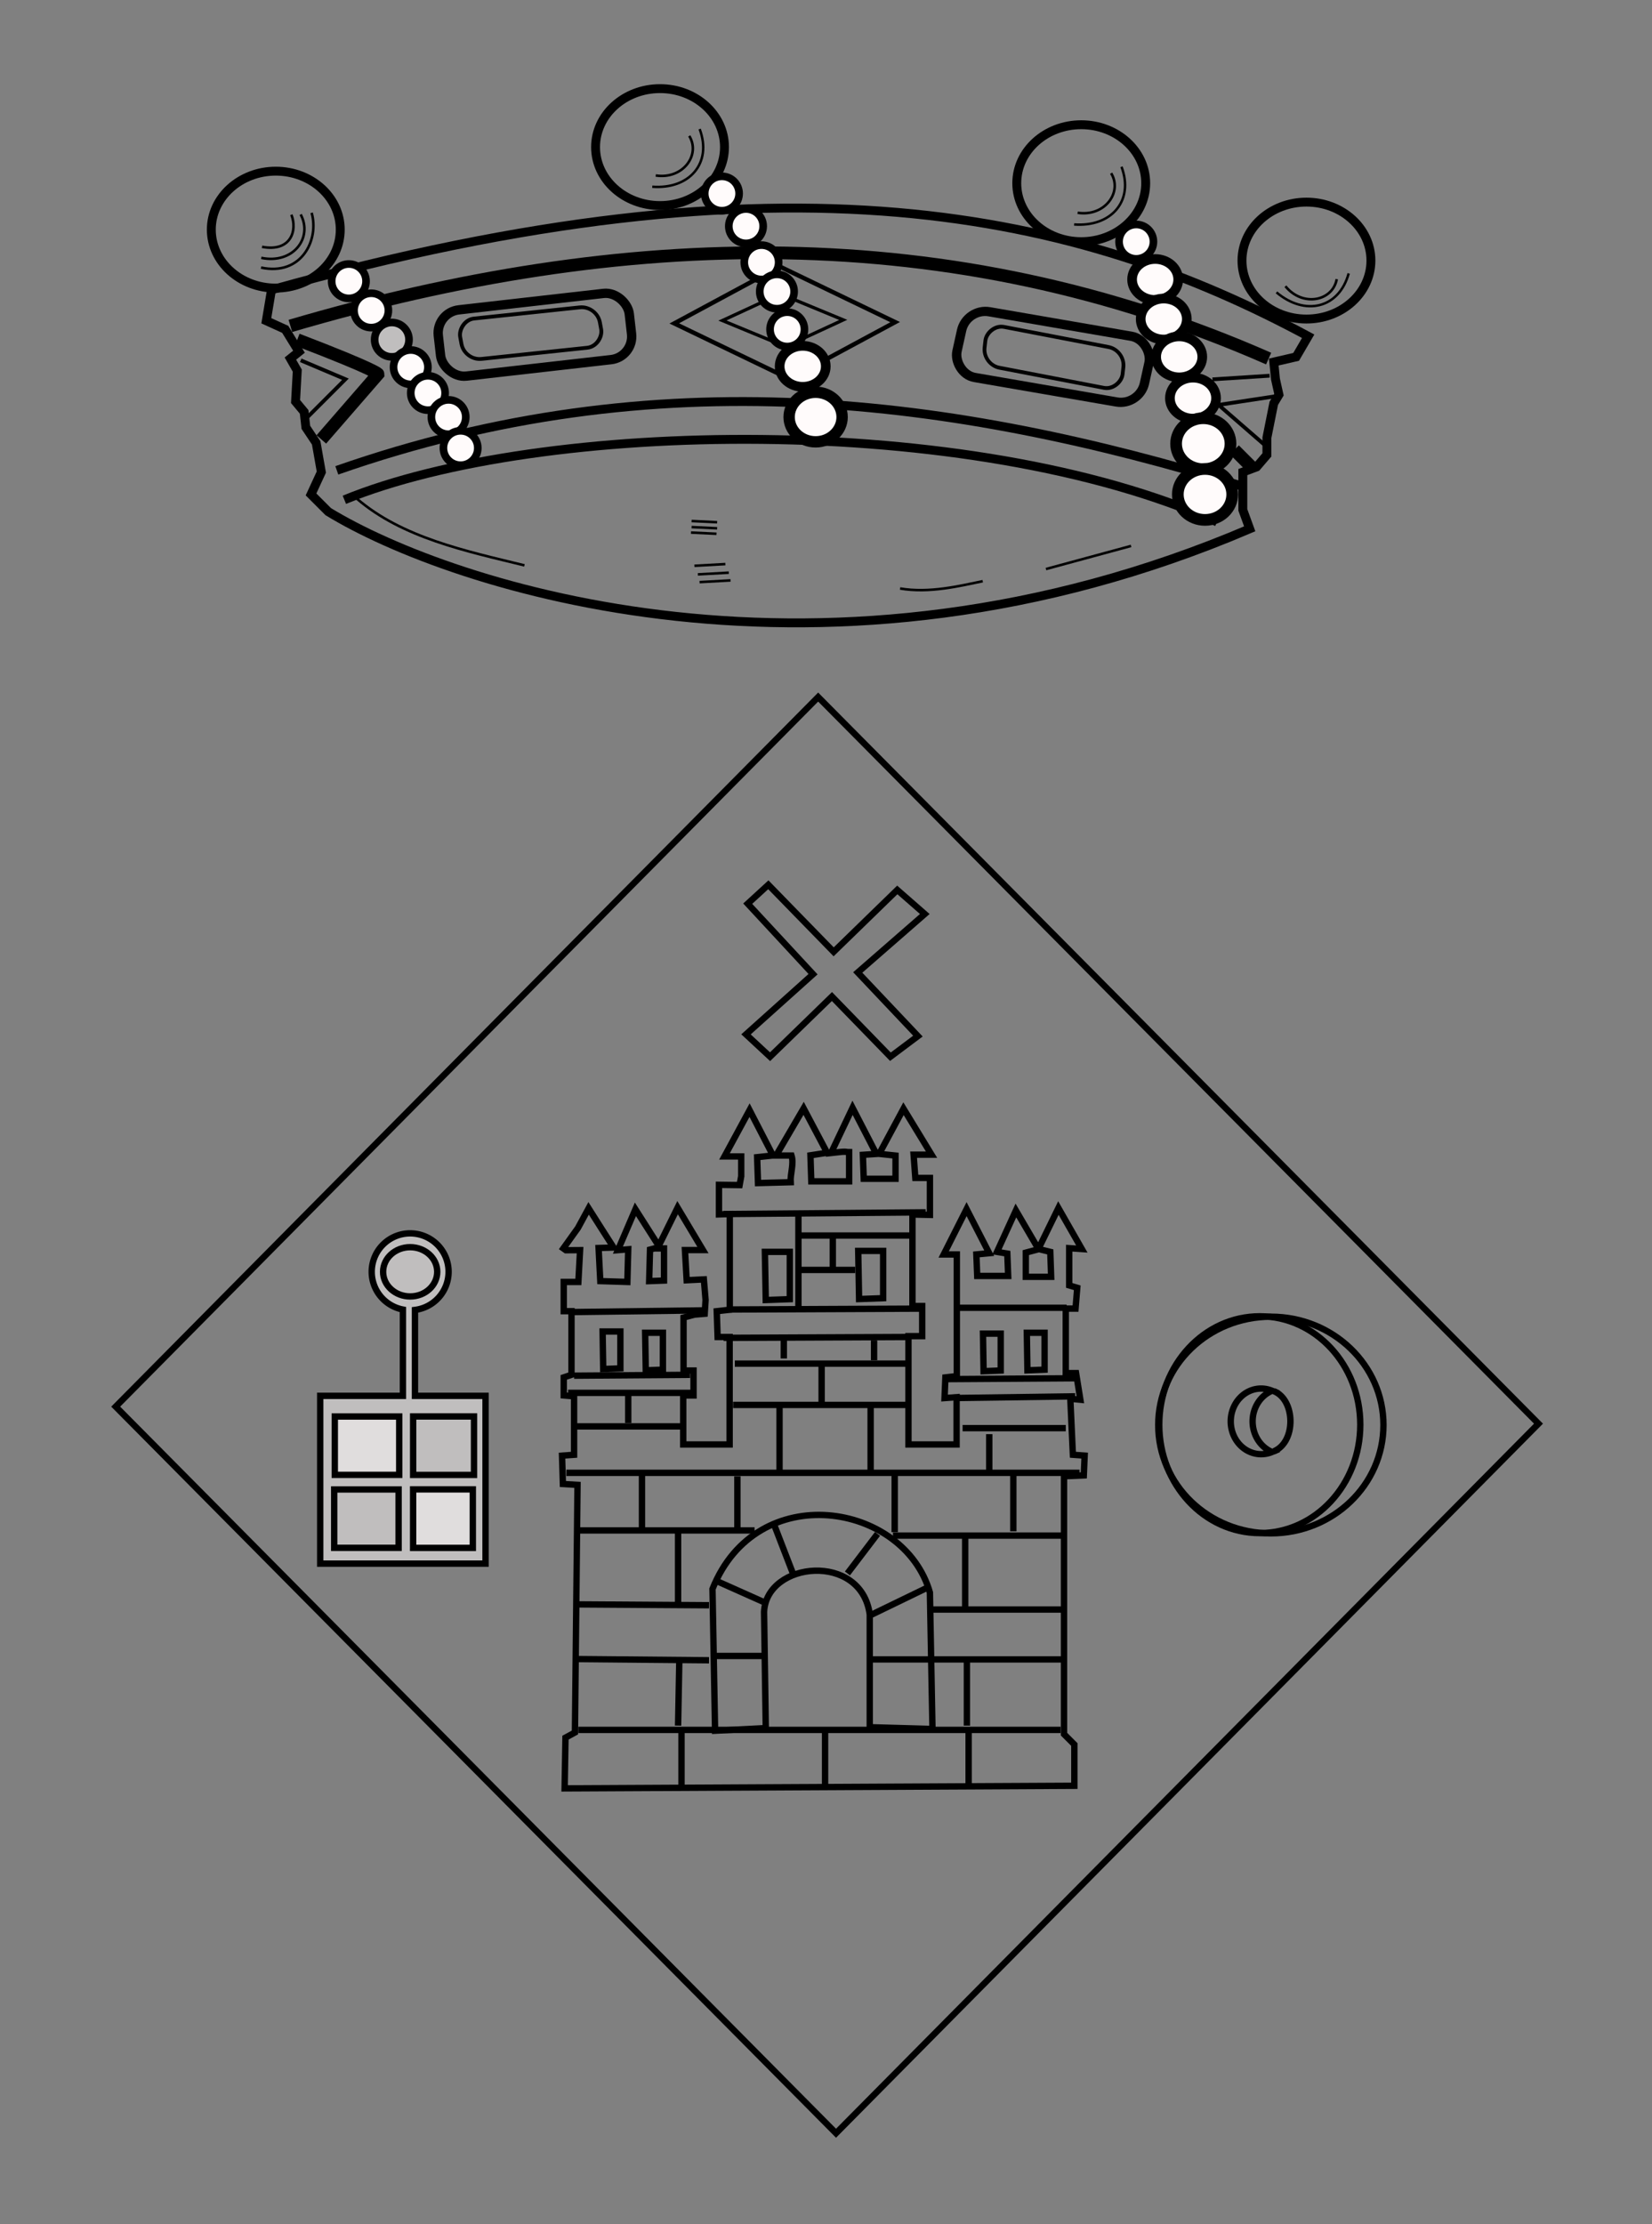 <?xml version="1.0" encoding="UTF-8" standalone="no"?>
<!-- Created with Inkscape (http://www.inkscape.org/) -->

<svg
   xmlns:osb="http://www.openswatchbook.org/uri/2009/osb"
   xmlns:dc="http://purl.org/dc/elements/1.1/"
   xmlns:cc="http://creativecommons.org/ns#"
   xmlns:rdf="http://www.w3.org/1999/02/22-rdf-syntax-ns#"
   xmlns:svg="http://www.w3.org/2000/svg"
   xmlns="http://www.w3.org/2000/svg"
   xmlns:xlink="http://www.w3.org/1999/xlink"
   xmlns:sodipodi="http://sodipodi.sourceforge.net/DTD/sodipodi-0.dtd"
   xmlns:inkscape="http://www.inkscape.org/namespaces/inkscape"
   id="svg4136"
   version="1.1"
   inkscape:version="0.91 r13725"
   width="130"
   height="175"
   viewBox="0 0 130 175"
   sodipodi:docname="login_glpi_vectorial.svg">
  <rect x="0" y="0" width="130" height="175" fill="#808080" stroke="none"/>
  <defs
     id="defs4140">
    <linearGradient
       id="linearGradient5408"
       osb:paint="solid">
      <stop
         style="stop-color:#fffbfb;stop-opacity:1;"
         offset="0"
         id="stop5410" />
    </linearGradient>
    <linearGradient
       id="linearGradient5402"
       osb:paint="solid">
      <stop
         style="stop-color:#fffbfb;stop-opacity:1;"
         offset="0"
         id="stop5404" />
    </linearGradient>
    <linearGradient
       id="linearGradient5396"
       osb:paint="solid">
      <stop
         style="stop-color:#fffbfb;stop-opacity:1;"
         offset="0"
         id="stop5398" />
    </linearGradient>
    <linearGradient
       id="linearGradient5390"
       osb:paint="solid">
      <stop
         style="stop-color:#fffbfb;stop-opacity:1;"
         offset="0"
         id="stop5392" />
    </linearGradient>
    <linearGradient
       id="linearGradient5384"
       osb:paint="solid">
      <stop
         style="stop-color:#fffbfb;stop-opacity:1;"
         offset="0"
         id="stop5386" />
    </linearGradient>
    <linearGradient
       id="linearGradient5378"
       osb:paint="solid">
      <stop
         style="stop-color:#fffbfb;stop-opacity:1;"
         offset="0"
         id="stop5380" />
    </linearGradient>
    <linearGradient
       id="linearGradient5372"
       osb:paint="solid">
      <stop
         style="stop-color:#fffbfb;stop-opacity:1;"
         offset="0"
         id="stop5374" />
    </linearGradient>
    <linearGradient
       id="linearGradient5366"
       osb:paint="solid">
      <stop
         style="stop-color:#fffbfb;stop-opacity:1;"
         offset="0"
         id="stop5368" />
    </linearGradient>
    <linearGradient
       id="linearGradient5360"
       osb:paint="solid">
      <stop
         style="stop-color:#fffbfb;stop-opacity:1;"
         offset="0"
         id="stop5362" />
    </linearGradient>
    <linearGradient
       id="linearGradient5354"
       osb:paint="solid">
      <stop
         style="stop-color:#fffbfb;stop-opacity:1;"
         offset="0"
         id="stop5356" />
    </linearGradient>
    <linearGradient
       id="linearGradient5348"
       osb:paint="solid">
      <stop
         style="stop-color:#fffbfb;stop-opacity:1;"
         offset="0"
         id="stop5350" />
    </linearGradient>
    <linearGradient
       id="linearGradient5342"
       osb:paint="solid">
      <stop
         style="stop-color:#fffbfb;stop-opacity:1;"
         offset="0"
         id="stop5344" />
    </linearGradient>
    <linearGradient
       id="linearGradient5336"
       osb:paint="solid">
      <stop
         style="stop-color:#fffbfb;stop-opacity:1;"
         offset="0"
         id="stop5338" />
    </linearGradient>
    <linearGradient
       id="linearGradient5330"
       osb:paint="solid">
      <stop
         style="stop-color:#fffbfb;stop-opacity:1;"
         offset="0"
         id="stop5332" />
    </linearGradient>
    <linearGradient
       id="linearGradient5324"
       osb:paint="solid">
      <stop
         style="stop-color:#fffbfb;stop-opacity:1;"
         offset="0"
         id="stop5326" />
    </linearGradient>
    <linearGradient
       id="linearGradient5318"
       osb:paint="solid">
      <stop
         style="stop-color:#fffbfb;stop-opacity:1;"
         offset="0"
         id="stop5320" />
    </linearGradient>
    <linearGradient
       id="linearGradient5312"
       osb:paint="solid">
      <stop
         style="stop-color:#fffbfb;stop-opacity:1;"
         offset="0"
         id="stop5314" />
    </linearGradient>
    <linearGradient
       id="linearGradient5306"
       osb:paint="solid">
      <stop
         style="stop-color:#fffbfb;stop-opacity:1;"
         offset="0"
         id="stop5308" />
    </linearGradient>
    <linearGradient
       id="linearGradient5300"
       osb:paint="solid">
      <stop
         style="stop-color:#fffbfb;stop-opacity:1;"
         offset="0"
         id="stop5302" />
    </linearGradient>
    <linearGradient
       id="linearGradient5294"
       osb:paint="solid">
      <stop
         style="stop-color:#fffbfb;stop-opacity:1;"
         offset="0"
         id="stop5296" />
    </linearGradient>
    <linearGradient
       id="linearGradient5288"
       osb:paint="solid">
      <stop
         style="stop-color:#000000;stop-opacity:1;"
         offset="0"
         id="stop5290" />
    </linearGradient>
    <linearGradient
       id="linearGradient4419"
       osb:paint="solid">
      <stop
         style="stop-color:#000000;stop-opacity:1;"
         offset="0"
         id="stop4421" />
    </linearGradient>
    <linearGradient
       id="linearGradient4413"
       osb:paint="solid">
      <stop
         style="stop-color:#000000;stop-opacity:1;"
         offset="0"
         id="stop4415" />
    </linearGradient>
    <linearGradient
       id="linearGradient4407"
       osb:paint="solid">
      <stop
         style="stop-color:#b5a00e;stop-opacity:1;"
         offset="0"
         id="stop4409" />
    </linearGradient>
    <linearGradient
       id="linearGradient4401"
       osb:paint="solid">
      <stop
         style="stop-color:#000000;stop-opacity:1;"
         offset="0"
         id="stop4403" />
    </linearGradient>
    <linearGradient
       inkscape:collect="always"
       xlink:href="#linearGradient5288"
       id="linearGradient5292"
       x1="421.394"
       y1="76.071"
       x2="425.782"
       y2="76.071"
       gradientUnits="userSpaceOnUse" />
    <linearGradient
       inkscape:collect="always"
       xlink:href="#linearGradient5294"
       id="linearGradient5298"
       x1="421.393"
       y1="76.071"
       x2="425.782"
       y2="76.071"
       gradientUnits="userSpaceOnUse" />
    <linearGradient
       inkscape:collect="always"
       xlink:href="#linearGradient5300"
       id="linearGradient5304"
       x1="366.602"
       y1="86.217"
       x2="369.908"
       y2="86.217"
       gradientUnits="userSpaceOnUse" />
    <linearGradient
       inkscape:collect="always"
       xlink:href="#linearGradient5306"
       id="linearGradient5310"
       x1="365.655"
       y1="83.782"
       x2="368.961"
       y2="83.782"
       gradientUnits="userSpaceOnUse" />
    <linearGradient
       inkscape:collect="always"
       xlink:href="#linearGradient5312"
       id="linearGradient5316"
       x1="364.031"
       y1="81.888"
       x2="367.337"
       y2="81.888"
       gradientUnits="userSpaceOnUse" />
    <linearGradient
       inkscape:collect="always"
       xlink:href="#linearGradient5318"
       id="linearGradient5322"
       x1="362.678"
       y1="79.859"
       x2="365.984"
       y2="79.859"
       gradientUnits="userSpaceOnUse" />
    <linearGradient
       inkscape:collect="always"
       xlink:href="#linearGradient5324"
       id="linearGradient5328"
       x1="359.567"
       y1="75.394"
       x2="362.873"
       y2="75.394"
       gradientUnits="userSpaceOnUse" />
    <linearGradient
       inkscape:collect="always"
       xlink:href="#linearGradient5330"
       id="linearGradient5334"
       x1="357.808"
       y1="73.094"
       x2="361.114"
       y2="73.094"
       gradientUnits="userSpaceOnUse" />
    <linearGradient
       inkscape:collect="always"
       xlink:href="#linearGradient5336"
       id="linearGradient5340"
       x1="387.166"
       y1="66.195"
       x2="390.471"
       y2="66.195"
       gradientUnits="userSpaceOnUse" />
    <linearGradient
       inkscape:collect="always"
       xlink:href="#linearGradient5342"
       id="linearGradient5346"
       x1="389.06"
       y1="68.765"
       x2="392.365"
       y2="68.765"
       gradientUnits="userSpaceOnUse" />
    <linearGradient
       inkscape:collect="always"
       xlink:href="#linearGradient5348"
       id="linearGradient5352"
       x1="390.277"
       y1="71.606"
       x2="393.583"
       y2="71.606"
       gradientUnits="userSpaceOnUse" />
    <linearGradient
       inkscape:collect="always"
       xlink:href="#linearGradient5354"
       id="linearGradient5358"
       x1="391.495"
       y1="73.906"
       x2="394.801"
       y2="73.906"
       gradientUnits="userSpaceOnUse" />
    <linearGradient
       inkscape:collect="always"
       xlink:href="#linearGradient5360"
       id="linearGradient5364"
       x1="392.307"
       y1="76.882"
       x2="395.612"
       y2="76.882"
       gradientUnits="userSpaceOnUse" />
    <linearGradient
       inkscape:collect="always"
       xlink:href="#linearGradient5366"
       id="linearGradient5370"
       x1="392.983"
       y1="79.791"
       x2="397.371"
       y2="79.791"
       gradientUnits="userSpaceOnUse" />
    <linearGradient
       inkscape:collect="always"
       xlink:href="#linearGradient5372"
       id="linearGradient5376"
       x1="393.66"
       y1="83.782"
       x2="398.724"
       y2="83.782"
       gradientUnits="userSpaceOnUse" />
    <linearGradient
       inkscape:collect="always"
       xlink:href="#linearGradient5378"
       id="linearGradient5382"
       x1="424.235"
       y1="89.87"
       x2="429.434"
       y2="89.87"
       gradientUnits="userSpaceOnUse" />
    <linearGradient
       inkscape:collect="always"
       xlink:href="#linearGradient5384"
       id="linearGradient5388"
       x1="424.099"
       y1="85.879"
       x2="429.299"
       y2="85.879"
       gradientUnits="userSpaceOnUse" />
    <linearGradient
       inkscape:collect="always"
       xlink:href="#linearGradient5390"
       id="linearGradient5394"
       x1="423.693"
       y1="82.294"
       x2="428.082"
       y2="82.294"
       gradientUnits="userSpaceOnUse" />
    <linearGradient
       inkscape:collect="always"
       xlink:href="#linearGradient5396"
       id="linearGradient5400"
       x1="422.611"
       y1="79.047"
       x2="426.999"
       y2="79.047"
       gradientUnits="userSpaceOnUse" />
    <linearGradient
       inkscape:collect="always"
       xlink:href="#linearGradient5402"
       id="linearGradient5406"
       x1="419.77"
       y1="69.983"
       x2="423.076"
       y2="69.983"
       gradientUnits="userSpaceOnUse" />
    <linearGradient
       inkscape:collect="always"
       xlink:href="#linearGradient5408"
       id="linearGradient5412"
       x1="420.717"
       y1="72.959"
       x2="425.105"
       y2="72.959"
       gradientUnits="userSpaceOnUse" />
  </defs>
  <sodipodi:namedview
     pagecolor="#ffffff"
     bordercolor="#666666"
     borderopacity="1"
     objecttolerance="10"
     gridtolerance="10"
     guidetolerance="10"
     inkscape:pageopacity="0"
     inkscape:pageshadow="2"
     inkscape:window-width="1920"
     inkscape:window-height="1018"
     id="namedview4138"
     showgrid="false"
     inkscape:zoom="1.8479057"
     inkscape:cx="199.84837"
     inkscape:cy="108.26941"
     inkscape:window-x="-8"
     inkscape:window-y="-8"
     inkscape:window-maximized="1"
     inkscape:current-layer="layer2" />
  <g
     inkscape:groupmode="layer"
     id="layer2"
     inkscape:label="Layer 2"
     style="display:inline"
     transform="translate(0,-74.375)">
    <g
       id="g5414"
       transform="translate(-332.009,23.406)">
      <path
         sodipodi:nodetypes="cccccccccccccccccccccccccc"
         inkscape:connector-curvature="0"
         id="path4151"
         d="m 354.455,76.882 -1.488,-0.676 0.406,-2.435 c 40.638,-11.374 63.489,-6.09 81.579,3.653 l -0.947,1.623 -1.759,0.406 0.135,1.353 0.271,1.218 -0.406,0.676 -0.541,2.706 0,1.353 -0.812,0.947 -1.082,0.406 0,2.976 0.541,1.488 c -33.37,14.256 -62.836,4.567 -72.515,-1.353 l -1.353,-1.353 0.812,-1.759 -0.406,-2.3 -0.812,-1.218 -0.135,-1.218 -0.676,-0.812 0.135,-2.435 -0.541,-0.947 0.676,-0.541 z"
         style="fill:none;fill-rule:evenodd;stroke:#000000;stroke-width:0.7;stroke-linecap:butt;stroke-linejoin:miter;stroke-miterlimit:4;stroke-dasharray:none;stroke-opacity:1" />
      <path
         sodipodi:nodetypes="cc"
         inkscape:connector-curvature="0"
         id="path4153"
         d="m 359.108,90.292 c 15.345,-6.287 49.326,-6.96 68.673,1.742"
         style="fill:none;fill-rule:evenodd;stroke:#000000;stroke-width:0.7;stroke-linecap:butt;stroke-linejoin:miter;stroke-miterlimit:4;stroke-dasharray:none;stroke-opacity:1" />
      <path
         inkscape:connector-curvature="0"
         id="path4157"
         d="m 356.079,83.917 3.112,-3.112 -3.517,-1.488"
         style="fill:none;fill-rule:evenodd;stroke:#000000;stroke-width:0.3;stroke-linecap:butt;stroke-linejoin:miter;stroke-miterlimit:4;stroke-dasharray:none;stroke-opacity:1" />
      <path
         inkscape:connector-curvature="0"
         id="path4159"
         d="m 355.402,77.694 c 6.359,2.435 6.359,2.706 6.359,2.706 l -4.465,5.141"
         style="fill:none;fill-rule:evenodd;stroke:#000000;stroke-width:1px;stroke-linecap:butt;stroke-linejoin:miter;stroke-opacity:1" />
      <rect
         transform="matrix(0.994,-0.113,0.113,0.994,0,0)"
         rx="1.83"
         y="116.399"
         x="355.272"
         height="5.243"
         width="15.119"
         id="rect4163"
         style="fill:none;fill-opacity:1;stroke:#000000;stroke-width:0.734;stroke-miterlimit:4;stroke-dasharray:none;stroke-opacity:1" />
      <rect
         transform="matrix(0.985,0.17,-0.216,0.976,0,0)"
         rx="1.813"
         y="4.697"
         x="415.317"
         height="5.3"
         width="14.973"
         id="rect4163-3"
         style="display:inline;fill:none;fill-opacity:1;stroke:#000000;stroke-width:0.734;stroke-miterlimit:4;stroke-dasharray:none;stroke-opacity:1" />
      <path
         sodipodi:nodetypes="cc"
         inkscape:connector-curvature="0"
         id="path4182"
         d="m 354.861,76.612 c 26.153,-7.698 51.906,-8.462 76.979,2.57"
         style="fill:none;fill-rule:evenodd;stroke:#000000;stroke-width:1px;stroke-linecap:butt;stroke-linejoin:miter;stroke-opacity:1" />
      <rect
         inkscape:transform-center-y="-1.6349681"
         inkscape:transform-center-x="-1.056751"
         transform="matrix(0.994,-0.105,-0.181,-0.983,0,0)"
         rx="1.339"
         y="-118.031"
         x="349.298"
         height="3.231"
         width="11.058"
         id="rect4163-32"
         style="display:inline;fill:none;fill-opacity:1;stroke:#000000;stroke-width:0.3;stroke-miterlimit:4;stroke-dasharray:none;stroke-opacity:1" />
      <rect
         inkscape:transform-center-y="-1.2568515"
         inkscape:transform-center-x="-1.48667"
         transform="matrix(0.982,0.189,0.113,-0.994,0,0)"
         rx="1.339"
         y="-0.852"
         x="416.939"
         height="3.231"
         width="11.058"
         id="rect4163-32-0"
         style="display:inline;fill:none;fill-opacity:1;stroke:#000000;stroke-width:0.3;stroke-miterlimit:4;stroke-dasharray:none;stroke-opacity:1" />
      <rect
         transform="matrix(0.901,0.434,-0.88,0.474,0,0)"
         y="-130.91"
         x="308.737"
         height="9.437"
         width="10.075"
         id="rect4216"
         style="fill:none;fill-opacity:1;stroke:#000000;stroke-width:0.425;stroke-miterlimit:4;stroke-dasharray:none;stroke-opacity:1" />
      <rect
         transform="matrix(0.924,0.382,-0.908,0.42,0,0)"
         y="-111.335"
         x="316.354"
         height="5.005"
         width="5.371"
         id="rect4216-5"
         style="display:inline;fill:none;fill-opacity:1;stroke:#000000;stroke-width:0.35;stroke-miterlimit:4;stroke-dasharray:none;stroke-opacity:1" />
      <path
         sodipodi:nodetypes="cc"
         inkscape:connector-curvature="0"
         id="path4233"
         d="m 358.514,87.976 c 25.188,-8.819 48.484,-5.741 71.162,1.218"
         style="fill:none;fill-rule:evenodd;stroke:#000000;stroke-width:0.7;stroke-linecap:butt;stroke-linejoin:miter;stroke-miterlimit:4;stroke-dasharray:none;stroke-opacity:1" />
      <ellipse
         ry="4.6"
         rx="5.073"
         cy="69.036"
         cx="353.711"
         id="path4235"
         style="fill:none;fill-opacity:1;stroke:#000000;stroke-width:0.7;stroke-miterlimit:4;stroke-dasharray:none;stroke-opacity:1" />
      <ellipse
         ry="4.6"
         rx="5.073"
         cy="62.542"
         cx="383.948"
         id="path4235-2"
         style="display:inline;fill:none;fill-opacity:1;stroke:#000000;stroke-width:0.7;stroke-miterlimit:4;stroke-dasharray:none;stroke-opacity:1" />
      <ellipse
         ry="4.6"
         rx="5.073"
         cy="65.383"
         cx="417.094"
         id="path4235-2-1"
         style="display:inline;fill:none;fill-opacity:1;stroke:#000000;stroke-width:0.7;stroke-miterlimit:4;stroke-dasharray:none;stroke-opacity:1" />
      <ellipse
         ry="4.6"
         rx="5.073"
         cy="71.471"
         cx="434.817"
         id="path4235-2-1-9"
         style="display:inline;fill:none;fill-opacity:1;stroke:#000000;stroke-width:0.7;stroke-miterlimit:4;stroke-dasharray:none;stroke-opacity:1" />
      <path
         inkscape:connector-curvature="0"
         id="path4336"
         d="m 387.06,96.77 2.435,-0.135"
         style="fill:none;fill-rule:evenodd;stroke:#000000;stroke-width:0.2;stroke-linecap:butt;stroke-linejoin:miter;stroke-miterlimit:4;stroke-dasharray:none;stroke-opacity:1" />
      <path
         inkscape:connector-curvature="0"
         id="path4336-0"
         d="m 386.925,96.161 2.435,-0.135"
         style="display:inline;fill:none;fill-rule:evenodd;stroke:#000000;stroke-width:0.2;stroke-linecap:butt;stroke-linejoin:miter;stroke-miterlimit:4;stroke-dasharray:none;stroke-opacity:1" />
      <path
         inkscape:connector-curvature="0"
         id="path4336-8"
         d="m 386.654,95.485 2.435,-0.135"
         style="display:inline;fill:none;fill-rule:evenodd;stroke:#000000;stroke-width:0.2;stroke-linecap:butt;stroke-linejoin:miter;stroke-miterlimit:4;stroke-dasharray:none;stroke-opacity:1" />
      <path
         inkscape:connector-curvature="0"
         id="path4361"
         d="m 386.384,92.87 2.009,0.096"
         style="fill:none;fill-rule:evenodd;stroke:#000000;stroke-width:0.2;stroke-linecap:butt;stroke-linejoin:miter;stroke-miterlimit:4;stroke-dasharray:none;stroke-opacity:1" />
      <path
         inkscape:connector-curvature="0"
         id="path4361-5"
         d="m 386.432,92.439 2.009,0.096"
         style="display:inline;fill:none;fill-rule:evenodd;stroke:#000000;stroke-width:0.2;stroke-linecap:butt;stroke-linejoin:miter;stroke-miterlimit:4;stroke-dasharray:none;stroke-opacity:1" />
      <path
         inkscape:connector-curvature="0"
         id="path4361-5-6"
         d="m 386.432,91.961 2.009,0.096"
         style="display:inline;fill:none;fill-rule:evenodd;stroke:#000000;stroke-width:0.2;stroke-linecap:butt;stroke-linejoin:miter;stroke-miterlimit:4;stroke-dasharray:none;stroke-opacity:1" />
      <path
         sodipodi:nodetypes="cc"
         inkscape:connector-curvature="0"
         id="path4393"
         d="m 402.838,97.27 c 2.314,0.394 4.701,-0.203 6.505,-0.574"
         style="fill:none;fill-rule:evenodd;stroke:#000000;stroke-width:0.2;stroke-linecap:butt;stroke-linejoin:miter;stroke-miterlimit:4;stroke-dasharray:none;stroke-opacity:1" />
      <path
         inkscape:connector-curvature="0"
         id="path4395"
         d="m 414.318,95.74 6.696,-1.818"
         style="fill:none;fill-rule:evenodd;stroke:#000000;stroke-width:0.2;stroke-linecap:butt;stroke-linejoin:miter;stroke-miterlimit:4;stroke-dasharray:none;stroke-opacity:1" />
      <path
         sodipodi:nodetypes="cc"
         inkscape:connector-curvature="0"
         id="path4397"
         d="m 360.077,90.191 c 3.586,3.096 8.629,4.139 13.202,5.261"
         style="fill:none;fill-rule:evenodd;stroke:#000000;stroke-width:0.2;stroke-linecap:butt;stroke-linejoin:miter;stroke-miterlimit:4;stroke-dasharray:none;stroke-opacity:1" />
      <circle
         r="1.353"
         cy="73.094"
         cx="359.461"
         id="path4399"
         style="fill:url(#linearGradient5334);fill-opacity:1;stroke:#000000;stroke-width:0.6;stroke-miterlimit:4;stroke-dasharray:none;stroke-opacity:1" />
      <circle
         r="1.353"
         cy="75.394"
         cx="361.22"
         id="path4399-9"
         style="display:inline;fill:url(#linearGradient5328);fill-opacity:1;stroke:#000000;stroke-width:0.6;stroke-miterlimit:4;stroke-dasharray:none;stroke-opacity:1" />
      <circle
         r="1.353"
         cy="77.694"
         cx="362.843"
         id="path4399-9-4"
         style="display:inline;fill:#fffbfb;fill-opacity:0.502;stroke:#000000;stroke-width:0.6;stroke-miterlimit:4;stroke-dasharray:none;stroke-opacity:1" />
      <circle
         r="1.353"
         cy="79.859"
         cx="364.331"
         id="path4399-9-4-3"
         style="display:inline;fill:url(#linearGradient5322);fill-opacity:1;stroke:#000000;stroke-width:0.6;stroke-miterlimit:4;stroke-dasharray:none;stroke-opacity:1" />
      <circle
         r="1.353"
         cy="81.888"
         cx="365.684"
         id="path4399-9-4-3-9"
         style="display:inline;fill:url(#linearGradient5316);fill-opacity:1;stroke:#000000;stroke-width:0.6;stroke-miterlimit:4;stroke-dasharray:none;stroke-opacity:1" />
      <circle
         r="1.353"
         cy="83.782"
         cx="367.308"
         id="path4399-9-4-3-9-0"
         style="display:inline;fill:url(#linearGradient5310);fill-opacity:1;stroke:#000000;stroke-width:0.6;stroke-miterlimit:4;stroke-dasharray:none;stroke-opacity:1" />
      <circle
         r="1.353"
         cy="86.217"
         cx="368.255"
         id="path4399-9-4-3-9-0-8"
         style="display:inline;fill:url(#linearGradient5304);fill-opacity:1;stroke:#000000;stroke-width:0.6;stroke-miterlimit:4;stroke-dasharray:none;stroke-opacity:1" />
      <circle
         r="1.353"
         cy="66.195"
         cx="388.819"
         id="path4399-9-4-3-9-0-2"
         style="display:inline;fill:url(#linearGradient5340);fill-opacity:1;stroke:#000000;stroke-width:0.6;stroke-miterlimit:4;stroke-dasharray:none;stroke-opacity:1" />
      <circle
         r="1.353"
         cy="68.765"
         cx="390.713"
         id="path4399-9-4-3-9-0-4"
         style="display:inline;fill:url(#linearGradient5346);fill-opacity:1;stroke:#000000;stroke-width:0.6;stroke-miterlimit:4;stroke-dasharray:none;stroke-opacity:1" />
      <circle
         r="1.353"
         cy="71.606"
         cx="391.93"
         id="path4399-9-4-3-9-0-4-2"
         style="display:inline;fill:url(#linearGradient5352);fill-opacity:1;stroke:#000000;stroke-width:0.6;stroke-miterlimit:4;stroke-dasharray:none;stroke-opacity:1" />
      <circle
         r="1.353"
         cy="73.906"
         cx="393.148"
         id="path4399-9-4-3-9-0-4-2-5"
         style="display:inline;fill:url(#linearGradient5358);fill-opacity:1;stroke:#000000;stroke-width:0.6;stroke-miterlimit:4;stroke-dasharray:none;stroke-opacity:1" />
      <circle
         r="1.353"
         cy="76.882"
         cx="393.959"
         id="path4399-9-4-3-9-0-4-2-5-9"
         style="display:inline;fill:url(#linearGradient5364);fill-opacity:1;stroke:#000000;stroke-width:0.6;stroke-miterlimit:4;stroke-dasharray:none;stroke-opacity:1" />
      <ellipse
         ry="1.612"
         rx="1.815"
         cy="79.791"
         cx="395.177"
         id="path4399-9-4-3-9-0-4-2-5-9-2"
         style="display:inline;fill:url(#linearGradient5370);fill-opacity:1;stroke:#000000;stroke-width:0.759;stroke-miterlimit:4;stroke-dasharray:none;stroke-opacity:1" />
      <ellipse
         ry="1.95"
         rx="2.085"
         cy="83.782"
         cx="396.192"
         id="path4399-9-4-3-9-0-4-2-5-9-2-7"
         style="display:inline;fill:url(#linearGradient5376);fill-opacity:1;stroke:#000000;stroke-width:0.894;stroke-miterlimit:4;stroke-dasharray:none;stroke-opacity:1" />
      <circle
         r="1.353"
         cy="69.983"
         cx="421.423"
         id="path4399-9-4-3-9-0-4-2-5-9-3"
         style="display:inline;fill:url(#linearGradient5406);fill-opacity:1;stroke:#000000;stroke-width:0.6;stroke-miterlimit:4;stroke-dasharray:none;stroke-opacity:1" />
      <ellipse
         ry="1.612"
         rx="1.815"
         cy="72.959"
         cx="422.911"
         id="path4399-9-4-3-9-0-4-2-5-9-2-6"
         style="display:inline;fill:url(#linearGradient5412);fill-opacity:1;stroke:#000000;stroke-width:0.759;stroke-miterlimit:4;stroke-dasharray:none;stroke-opacity:1" />
      <ellipse
         ry="1.612"
         rx="1.815"
         cy="76.071"
         cx="423.588"
         id="path4399-9-4-3-9-0-4-2-5-9-2-6-7"
         style="display:inline;fill:url(#linearGradient5298);fill-opacity:1;stroke:url(#linearGradient5292);stroke-width:0.759;stroke-miterlimit:4;stroke-dasharray:none;stroke-opacity:1" />
      <ellipse
         ry="1.612"
         rx="1.815"
         cy="79.047"
         cx="424.805"
         id="path4399-9-4-3-9-0-4-2-5-9-2-6-7-8"
         style="display:inline;fill:url(#linearGradient5400);fill-opacity:1;stroke:#000000;stroke-width:0.759;stroke-miterlimit:4;stroke-dasharray:none;stroke-opacity:1" />
      <ellipse
         inkscape:transform-center-y="4.0586486"
         inkscape:transform-center-x="-2.1646126"
         ry="1.612"
         rx="1.815"
         cy="82.294"
         cx="425.888"
         id="path4399-9-4-3-9-0-4-2-5-9-2-6-7-84"
         style="display:inline;fill:url(#linearGradient5394);fill-opacity:1;stroke:#000000;stroke-width:0.759;stroke-miterlimit:4;stroke-dasharray:none;stroke-opacity:1" />
      <ellipse
         ry="2.005"
         rx="2.14"
         cy="85.879"
         cx="426.699"
         id="path4399-9-4-3-9-0-4-2-5-9-2-6-7-88"
         style="display:inline;fill:url(#linearGradient5388);fill-opacity:1;stroke:#000000;stroke-width:0.919;stroke-miterlimit:4;stroke-dasharray:none;stroke-opacity:1" />
      <ellipse
         ry="2.005"
         rx="2.14"
         cy="89.87"
         cx="426.835"
         id="path4399-9-4-3-9-0-4-2-5-9-2-6-7-88-7"
         style="display:inline;fill:url(#linearGradient5382);fill-opacity:1;stroke:#000000;stroke-width:0.919;stroke-miterlimit:4;stroke-dasharray:none;stroke-opacity:1" />
      <path
         sodipodi:nodetypes="cc"
         inkscape:connector-curvature="0"
         id="path4809"
         d="m 352.629,70.389 c 2.285,0.43 2.798,-1.3 2.308,-2.526"
         style="fill:none;fill-rule:evenodd;stroke:#000000;stroke-width:0.2;stroke-linecap:butt;stroke-linejoin:miter;stroke-miterlimit:4;stroke-dasharray:none;stroke-opacity:1" />
      <path
         sodipodi:nodetypes="cc"
         inkscape:connector-curvature="0"
         id="path4811"
         d="m 352.569,71.256 c 2.498,0.521 4.086,-1.575 3.1,-3.414"
         style="fill:none;fill-rule:evenodd;stroke:#000000;stroke-width:0.2;stroke-linecap:butt;stroke-linejoin:miter;stroke-miterlimit:4;stroke-dasharray:none;stroke-opacity:1" />
      <path
         sodipodi:nodetypes="cc"
         inkscape:connector-curvature="0"
         id="path4813"
         d="m 352.551,72.022 c 3.193,0.684 4.591,-2.192 3.981,-4.309"
         style="fill:none;fill-rule:evenodd;stroke:#000000;stroke-width:0.2;stroke-linecap:butt;stroke-linejoin:miter;stroke-miterlimit:4;stroke-dasharray:none;stroke-opacity:1" />
      <path
         sodipodi:nodetypes="cc"
         inkscape:connector-curvature="0"
         id="path4815"
         d="m 383.61,64.774 c 2.115,0.332 3.56,-1.6 2.638,-3.112"
         style="fill:none;fill-rule:evenodd;stroke:#000000;stroke-width:0.2;stroke-linecap:butt;stroke-linejoin:miter;stroke-miterlimit:4;stroke-dasharray:none;stroke-opacity:1" />
      <path
         sodipodi:nodetypes="cc"
         inkscape:connector-curvature="0"
         id="path4817"
         d="m 383.338,65.661 c 2.914,0.22 4.738,-1.848 3.728,-4.539"
         style="fill:none;fill-rule:evenodd;stroke:#000000;stroke-width:0.192;stroke-linecap:butt;stroke-linejoin:miter;stroke-miterlimit:4;stroke-dasharray:none;stroke-opacity:1" />
      <path
         sodipodi:nodetypes="cc"
         inkscape:connector-curvature="0"
         id="path4817-7"
         d="m 416.534,68.628 c 2.914,0.22 4.738,-1.848 3.728,-4.539"
         style="display:inline;fill:none;fill-rule:evenodd;stroke:#000000;stroke-width:0.192;stroke-linecap:butt;stroke-linejoin:miter;stroke-miterlimit:4;stroke-dasharray:none;stroke-opacity:1" />
      <path
         sodipodi:nodetypes="cc"
         inkscape:connector-curvature="0"
         id="path4815-8"
         d="m 416.809,67.708 c 2.115,0.332 3.56,-1.6 2.638,-3.112"
         style="display:inline;fill:none;fill-rule:evenodd;stroke:#000000;stroke-width:0.2;stroke-linecap:butt;stroke-linejoin:miter;stroke-miterlimit:4;stroke-dasharray:none;stroke-opacity:1" />
      <path
         sodipodi:nodetypes="cc"
         inkscape:connector-curvature="0"
         id="path4817-7-9"
         d="m 432.458,73.971 c 2.232,1.886 4.922,1.281 5.682,-1.492"
         style="display:inline;fill:none;fill-rule:evenodd;stroke:#000000;stroke-width:0.192;stroke-linecap:butt;stroke-linejoin:miter;stroke-miterlimit:4;stroke-dasharray:none;stroke-opacity:1" />
      <path
         inkscape:transform-center-y="-0.9202384"
         inkscape:transform-center-x="0.82217028"
         sodipodi:nodetypes="cc"
         inkscape:connector-curvature="0"
         id="path4815-8-6"
         d="m 433.161,73.49 c 1.354,1.658 3.719,1.183 4.041,-0.558"
         style="display:inline;fill:none;fill-rule:evenodd;stroke:#000000;stroke-width:0.2;stroke-linecap:butt;stroke-linejoin:miter;stroke-miterlimit:4;stroke-dasharray:none;stroke-opacity:1" />
      <path
         inkscape:connector-curvature="0"
         id="path4903"
         d="m 427.423,80.816 4.496,-0.287"
         style="fill:none;fill-rule:evenodd;stroke:#000000;stroke-width:0.3;stroke-linecap:butt;stroke-linejoin:miter;stroke-miterlimit:4;stroke-dasharray:none;stroke-opacity:1" />
      <path
         inkscape:connector-curvature="0"
         id="path4905"
         d="m 432.302,82.156 -4.401,0.67 3.635,3.157"
         style="fill:none;fill-rule:evenodd;stroke:#000000;stroke-width:0.3;stroke-linecap:butt;stroke-linejoin:miter;stroke-miterlimit:4;stroke-dasharray:none;stroke-opacity:1" />
      <path
         inkscape:connector-curvature="0"
         id="path4907"
         d="m 430.676,87.895 -1.531,-1.531"
         style="fill:none;fill-rule:evenodd;stroke:#000000;stroke-width:1px;stroke-linecap:butt;stroke-linejoin:miter;stroke-opacity:1" />
      <rect
         transform="matrix(0.704,-0.711,0.704,0.71,0,0)"
         y="356.19"
         x="128.346"
         height="80.518"
         width="78.521"
         id="rect4913"
         style="fill:none;fill-opacity:0.502;stroke:#000000;stroke-width:0.5;stroke-miterlimit:4;stroke-dasharray:none;stroke-opacity:1" />
      <path
         inkscape:connector-curvature="0"
         id="rect4923"
         d="m 364.285,148.008 a 3.025,3.025 0 0 0 -3.025,3.025 3.025,3.025 0 0 0 2.455,2.969 l 0,6.789 -6.508,0 0,13.201 13.01,0 0,-13.201 -5.553,0 0,-6.76 a 3.025,3.025 0 0 0 2.646,-2.998 3.025,3.025 0 0 0 -3.025,-3.025 z"
         style="fill:#fffbfb;fill-opacity:0.502;stroke:#000000;stroke-width:0.5;stroke-miterlimit:4;stroke-dasharray:none;stroke-opacity:1" />
      <ellipse
         ry="1.938"
         rx="2.13"
         cy="151.033"
         cx="364.286"
         id="path4927"
         style="fill:none;fill-opacity:0.502;stroke:#000000;stroke-width:0.5;stroke-miterlimit:4;stroke-dasharray:none;stroke-opacity:1" />
      <rect
         y="162.417"
         x="358.355"
         height="4.592"
         width="5.07"
         id="rect4944"
         style="fill:#fffbfb;fill-opacity:0.502;stroke:#000000;stroke-width:0.5;stroke-miterlimit:4;stroke-dasharray:none;stroke-opacity:1" />
      <rect
         y="162.413"
         x="364.521"
         height="4.6"
         width="4.791"
         id="rect4944-5"
         style="display:inline;fill:none;fill-opacity:0.502;stroke:#000000;stroke-width:0.5;stroke-miterlimit:4;stroke-dasharray:none;stroke-opacity:1" />
      <rect
         y="168.151"
         x="364.519"
         height="4.603"
         width="4.698"
         id="rect4944-5-0"
         style="display:inline;fill:#fffbfb;fill-opacity:0.502;stroke:#000000;stroke-width:0.5;stroke-miterlimit:4;stroke-dasharray:none;stroke-opacity:1" />
      <rect
         y="168.157"
         x="358.307"
         height="4.592"
         width="5.07"
         id="rect4944-5-0-4"
         style="display:inline;fill:none;fill-opacity:0.502;stroke:#000000;stroke-width:0.5;stroke-miterlimit:4;stroke-dasharray:none;stroke-opacity:1" />
      <path
         inkscape:connector-curvature="0"
         id="path5000"
         d="m 390.848,122.069 1.623,-1.488 5.141,5.276 5.006,-4.87 2.165,1.894 -5.276,4.6 4.735,5.006 -2.165,1.623 -4.6,-4.735 -4.87,4.735 -1.894,-1.759 5.276,-4.735 z"
         style="fill:none;fill-rule:evenodd;stroke:#000000;stroke-width:0.5;stroke-linecap:butt;stroke-linejoin:miter;stroke-miterlimit:4;stroke-dasharray:none;stroke-opacity:1" />
      <ellipse
         ry="8.529"
         rx="7.91"
         cy="163.061"
         cx="431.143"
         id="path5004"
         style="fill:none;fill-opacity:0.502;stroke:#000000;stroke-width:0.5;stroke-miterlimit:4;stroke-dasharray:none;stroke-opacity:1" />
      <ellipse
         ry="8.523"
         rx="8.861"
         cy="163.087"
         cx="432.015"
         id="path5004-4"
         style="display:inline;fill:none;fill-opacity:0.502;stroke:#000000;stroke-width:0.5;stroke-miterlimit:4;stroke-dasharray:none;stroke-opacity:1" />
      <path
         inkscape:connector-curvature="0"
         id="path5023"
         d="m 431.25,160.217 a 2.392,2.583 0 0 0 -2.391,2.582 2.392,2.583 0 0 0 2.391,2.584 2.392,2.583 0 0 0 0.863,-0.174 2.392,2.583 0 0 1 -1.533,-2.41 2.392,2.583 0 0 1 1.529,-2.408 2.392,2.583 0 0 0 -0.859,-0.174 z"
         style="fill:none;fill-opacity:0.502;stroke:#000000;stroke-width:0.5;stroke-miterlimit:4;stroke-dasharray:none;stroke-opacity:1" />
      <path
         sodipodi:nodetypes="cc"
         inkscape:connector-curvature="0"
         id="path5043"
         d="m 432.246,165.158 c 1.796,-0.74 1.697,-4.086 0,-4.735"
         style="fill:none;fill-rule:evenodd;stroke:#000000;stroke-width:0.5;stroke-linecap:butt;stroke-linejoin:miter;stroke-miterlimit:4;stroke-dasharray:none;stroke-opacity:1" />
      <path
         sodipodi:nodetypes="ccccccccccccccccccccccccccccccccccccccccccccccccccccccccccccccccccccccccccccccccccccccccccccccccccccccccccccccccccccccccccccccccccccccc"
         inkscape:connector-curvature="0"
         id="path5097"
         d="m 376.44,191.675 0.068,-3.991 0.744,-0.406 0.203,-19.482 -1.15,-0.068 -0.068,-2.232 0.947,-0.068 0,-4.6 -0.812,-0.068 0,-1.421 0.609,-0.203 0,-5.006 -0.609,0 0,-2.3 1.15,0 0.135,-2.503 -1.116,0.008 -0.203,-0.143 1.152,-1.607 0.839,-1.547 1.089,1.714 0.879,1.372 -1.184,0.035 0.135,2.604 2.13,0.068 0.068,-2.57 -0.812,0.068 1.378,-3.215 1.892,2.97 -0.743,0.199 -0.068,2.481 1.169,-0.043 0,-2.527 -0.516,0 1.585,-3.209 1.996,3.336 -1.417,0 0.135,2.376 1.353,-0.068 0.135,1.623 -0.068,1.082 -0.812,0.068 -0.854,0.229 0,4.168 0.787,0 0,1.962 -0.812,0 0,3.856 3.653,0 0,-8.456 -0.947,0 -0.068,-2.029 1.026,-0.116 0,-7.528 -0.851,0.028 0,-2.328 1.625,0.022 0.125,-0.694 0,-1.56 -1.316,0 1.974,-3.643 1.841,3.567 -1.245,0.135 0.068,2.037 2.57,-0.068 c -0.042,-0.654 0.273,-1.443 0.068,-2.097 l -1.218,0 2.171,-3.714 1.848,3.492 -1.313,0.203 0.068,2.048 2.976,0 0,-2.3 c -0.398,-0.001 -0.011,-0.1 -1.421,0.068 l 1.691,-3.554 1.875,3.63 -1.063,0.068 0.068,1.886 2.503,0 0,-1.826 -1.285,-0.135 1.912,-3.554 2.205,3.617 -1.411,0 0.135,1.831 1.15,0 0,2.909 -1.376,-0.03 0,7.201 0.767,0 0,2.368 -1.082,0 0,8.523 3.788,0 0,-3.72 -0.948,0.071 0.068,-1.627 0.899,-0.103 0,-6.053 0,-1.353 0,-2.165 -1.033,0 1.802,-3.568 1.782,3.469 -1.014,0.097 0.068,1.693 2.436,0 -0.068,-1.759 -0.812,-0.135 1.488,-3.257 1.783,3.048 -1.004,0.269 0,1.902 1.995,0 -0.068,-1.962 -0.936,-0.228 1.575,-3.223 1.845,3.227 -0.996,-0.068 0,2.929 0.634,0.188 -0.135,1.638 -0.77,0 0,5.073 0.812,0 0.338,2.097 -0.791,-0.077 0.203,4.406 0.926,0.068 -0.068,1.556 -1.556,0.068 0,20.293 0.812,0.812 0,3.247 z"
         style="fill:none;fill-rule:evenodd;stroke:#000000;stroke-width:0.5;stroke-linecap:butt;stroke-linejoin:miter;stroke-miterlimit:4;stroke-dasharray:none;stroke-opacity:1" />
      <path
         sodipodi:nodetypes="ccccccccc"
         inkscape:connector-curvature="0"
         id="path5099"
         d="m 392.27,186.931 -0.135,-9.144 c 0.193,-3.992 7.662,-4.712 8.317,0.208 l 0,8.867 4.936,0.139 -0.203,-10.738 c -2.039,-7.109 -13.631,-8.999 -17.108,-0.277 l 0.203,11.153 z"
         style="fill:none;fill-rule:evenodd;stroke:#000000;stroke-width:0.5;stroke-linecap:butt;stroke-linejoin:miter;stroke-miterlimit:4;stroke-dasharray:none;stroke-opacity:1" />
      <path
         inkscape:connector-curvature="0"
         id="path5101"
         d="m 392.065,176.996 -3.788,-1.691"
         style="fill:none;fill-rule:evenodd;stroke:#000000;stroke-width:0.5;stroke-linecap:butt;stroke-linejoin:miter;stroke-miterlimit:4;stroke-dasharray:none;stroke-opacity:1" />
      <path
         inkscape:connector-curvature="0"
         id="path5103"
         d="m 394.433,174.831 -1.488,-3.856"
         style="fill:none;fill-rule:evenodd;stroke:#000000;stroke-width:0.5;stroke-linecap:butt;stroke-linejoin:miter;stroke-miterlimit:4;stroke-dasharray:none;stroke-opacity:1" />
      <path
         inkscape:connector-curvature="0"
         id="path5105"
         d="m 398.695,174.764 2.368,-3.112"
         style="fill:none;fill-rule:evenodd;stroke:#000000;stroke-width:0.5;stroke-linecap:butt;stroke-linejoin:miter;stroke-miterlimit:4;stroke-dasharray:none;stroke-opacity:1" />
      <path
         inkscape:connector-curvature="0"
         id="path5107"
         d="m 400.589,178.01 4.329,-2.097"
         style="fill:none;fill-rule:evenodd;stroke:#000000;stroke-width:0.5;stroke-linecap:butt;stroke-linejoin:miter;stroke-miterlimit:4;stroke-dasharray:none;stroke-opacity:1" />
      <path
         inkscape:connector-curvature="0"
         id="path5109"
         d="m 400.453,181.528 4.87,0"
         style="fill:none;fill-rule:evenodd;stroke:#000000;stroke-width:0.5;stroke-linecap:butt;stroke-linejoin:miter;stroke-miterlimit:4;stroke-dasharray:none;stroke-opacity:1" />
      <path
         inkscape:connector-curvature="0"
         id="path5111"
         d="m 392.201,181.257 -3.991,0"
         style="fill:none;fill-rule:evenodd;stroke:#000000;stroke-width:0.5;stroke-linecap:butt;stroke-linejoin:miter;stroke-miterlimit:4;stroke-dasharray:none;stroke-opacity:1" />
      <path
         inkscape:connector-curvature="0"
         id="path5113"
         d="m 377.522,187.075 37.948,0"
         style="fill:none;fill-rule:evenodd;stroke:#000000;stroke-width:0.5;stroke-linecap:butt;stroke-linejoin:miter;stroke-miterlimit:4;stroke-dasharray:none;stroke-opacity:1" />
      <path
         inkscape:connector-curvature="0"
         id="path5115"
         d="m 385.639,191.742 0,-4.667"
         style="fill:none;fill-rule:evenodd;stroke:#000000;stroke-width:0.5;stroke-linecap:butt;stroke-linejoin:miter;stroke-miterlimit:4;stroke-dasharray:none;stroke-opacity:1" />
      <path
         inkscape:connector-curvature="0"
         id="path5117"
         d="m 396.936,191.539 0,-4.329"
         style="fill:none;fill-rule:evenodd;stroke:#000000;stroke-width:0.5;stroke-linecap:butt;stroke-linejoin:miter;stroke-miterlimit:4;stroke-dasharray:none;stroke-opacity:1" />
      <path
         inkscape:connector-curvature="0"
         id="path5119"
         d="m 408.232,191.269 0,-4.126"
         style="fill:none;fill-rule:evenodd;stroke:#000000;stroke-width:0.5;stroke-linecap:butt;stroke-linejoin:miter;stroke-miterlimit:4;stroke-dasharray:none;stroke-opacity:1" />
      <path
         sodipodi:nodetypes="cc"
         inkscape:connector-curvature="0"
         id="path5121"
         d="m 377.314,181.5 10.49,0.096"
         style="fill:none;fill-rule:evenodd;stroke:#000000;stroke-width:0.5;stroke-linecap:butt;stroke-linejoin:miter;stroke-miterlimit:4;stroke-dasharray:none;stroke-opacity:1" />
      <path
         sodipodi:nodetypes="cc"
         inkscape:connector-curvature="0"
         id="path5123"
         d="m 405.06,181.528 10.749,0"
         style="fill:none;fill-rule:evenodd;stroke:#000000;stroke-width:0.5;stroke-linecap:butt;stroke-linejoin:miter;stroke-miterlimit:4;stroke-dasharray:none;stroke-opacity:1" />
      <path
         inkscape:connector-curvature="0"
         id="path5125"
         d="m 377.454,177.199 10.35,0.068"
         style="fill:none;fill-rule:evenodd;stroke:#000000;stroke-width:0.5;stroke-linecap:butt;stroke-linejoin:miter;stroke-miterlimit:4;stroke-dasharray:none;stroke-opacity:1" />
      <path
         inkscape:connector-curvature="0"
         id="path5129"
         d="m 405.121,177.605 10.62,0"
         style="fill:none;fill-rule:evenodd;stroke:#000000;stroke-width:0.5;stroke-linecap:butt;stroke-linejoin:miter;stroke-miterlimit:4;stroke-dasharray:none;stroke-opacity:1" />
      <path
         inkscape:connector-curvature="0"
         id="path5131"
         d="m 377.59,171.381 13.799,0"
         style="fill:none;fill-rule:evenodd;stroke:#000000;stroke-width:0.5;stroke-linecap:butt;stroke-linejoin:miter;stroke-miterlimit:4;stroke-dasharray:none;stroke-opacity:1" />
      <path
         inkscape:connector-curvature="0"
         id="path5133"
         d="m 402.28,171.787 13.394,0"
         style="fill:none;fill-rule:evenodd;stroke:#000000;stroke-width:0.5;stroke-linecap:butt;stroke-linejoin:miter;stroke-miterlimit:4;stroke-dasharray:none;stroke-opacity:1" />
      <path
         inkscape:connector-curvature="0"
         id="path5135"
         d="m 376.575,166.849 40.384,0"
         style="fill:none;fill-rule:evenodd;stroke:#000000;stroke-width:0.5;stroke-linecap:butt;stroke-linejoin:miter;stroke-miterlimit:4;stroke-dasharray:none;stroke-opacity:1" />
      <path
         sodipodi:nodetypes="cc"
         inkscape:connector-curvature="0"
         id="path5137"
         d="m 377.048,154.2 10.35,-0.135"
         style="fill:none;fill-rule:evenodd;stroke:#000000;stroke-width:0.5;stroke-linecap:butt;stroke-linejoin:miter;stroke-miterlimit:4;stroke-dasharray:none;stroke-opacity:1" />
      <path
         inkscape:connector-curvature="0"
         id="path5139"
         d="m 376.71,160.558 9.808,0"
         style="fill:none;fill-rule:evenodd;stroke:#000000;stroke-width:0.5;stroke-linecap:butt;stroke-linejoin:miter;stroke-miterlimit:4;stroke-dasharray:none;stroke-opacity:1" />
      <path
         inkscape:connector-curvature="0"
         id="path5141"
         d="m 407.082,160.964 9.538,-0.135"
         style="fill:none;fill-rule:evenodd;stroke:#000000;stroke-width:0.5;stroke-linecap:butt;stroke-linejoin:miter;stroke-miterlimit:4;stroke-dasharray:none;stroke-opacity:1" />
      <path
         sodipodi:nodetypes="cc"
         inkscape:connector-curvature="0"
         id="path5143"
         d="m 407.285,153.861 8.658,4e-5"
         style="fill:none;fill-rule:evenodd;stroke:#000000;stroke-width:0.5;stroke-linecap:butt;stroke-linejoin:miter;stroke-miterlimit:4;stroke-dasharray:none;stroke-opacity:1" />
      <path
         inkscape:connector-curvature="0"
         id="path5145"
         d="m 388.954,156.229 14.611,-0.068"
         style="fill:none;fill-rule:evenodd;stroke:#000000;stroke-width:0.5;stroke-linecap:butt;stroke-linejoin:miter;stroke-miterlimit:4;stroke-dasharray:none;stroke-opacity:1" />
      <path
         sodipodi:nodetypes="cc"
         inkscape:connector-curvature="0"
         id="path5147"
         d="m 389.427,153.997 15.22,-0.068"
         style="fill:none;fill-rule:evenodd;stroke:#000000;stroke-width:0.5;stroke-linecap:butt;stroke-linejoin:miter;stroke-miterlimit:4;stroke-dasharray:none;stroke-opacity:1" />
      <path
         sodipodi:nodetypes="cc"
         inkscape:connector-curvature="0"
         id="path5151"
         d="m 377.184,159.205 9.132,-0.068"
         style="fill:none;fill-rule:evenodd;stroke:#000000;stroke-width:0.5;stroke-linecap:butt;stroke-linejoin:miter;stroke-miterlimit:4;stroke-dasharray:none;stroke-opacity:1" />
      <path
         inkscape:connector-curvature="0"
         id="path5155"
         d="m 388.951,146.488 15.902,-0.135"
         style="fill:none;fill-rule:evenodd;stroke:#000000;stroke-width:0.5;stroke-linecap:butt;stroke-linejoin:miter;stroke-miterlimit:4;stroke-dasharray:none;stroke-opacity:1" />
      <path
         inkscape:connector-curvature="0"
         id="path5159"
         d="m 392.268,153.253 -0.068,-3.788 1.962,0 0,3.72 z"
         style="fill:none;fill-rule:evenodd;stroke:#000000;stroke-width:0.5;stroke-linecap:butt;stroke-linejoin:miter;stroke-miterlimit:4;stroke-dasharray:none;stroke-opacity:1" />
      <path
         inkscape:connector-curvature="0"
         id="path5159-9"
         d="m 399.612,153.176 -0.068,-3.788 1.962,0 0,3.72 z"
         style="display:inline;fill:none;fill-rule:evenodd;stroke:#000000;stroke-width:0.5;stroke-linecap:butt;stroke-linejoin:miter;stroke-miterlimit:4;stroke-dasharray:none;stroke-opacity:1" />
      <path
         inkscape:connector-curvature="0"
         id="path5159-5"
         d="m 379.478,158.682 -0.048,-2.955 1.397,0 0,2.902 z"
         style="display:inline;fill:none;fill-rule:evenodd;stroke:#000000;stroke-width:0.5;stroke-linecap:butt;stroke-linejoin:miter;stroke-miterlimit:4;stroke-dasharray:none;stroke-opacity:1" />
      <path
         inkscape:connector-curvature="0"
         id="path5159-5-4"
         d="m 382.826,158.784 -0.048,-2.955 1.397,0 0,2.902 z"
         style="display:inline;fill:none;fill-rule:evenodd;stroke:#000000;stroke-width:0.5;stroke-linecap:butt;stroke-linejoin:miter;stroke-miterlimit:4;stroke-dasharray:none;stroke-opacity:1" />
      <path
         inkscape:connector-curvature="0"
         id="path5159-5-4-9"
         d="m 409.41,158.851 -0.048,-2.955 1.397,0 0,2.902 z"
         style="display:inline;fill:none;fill-rule:evenodd;stroke:#000000;stroke-width:0.5;stroke-linecap:butt;stroke-linejoin:miter;stroke-miterlimit:4;stroke-dasharray:none;stroke-opacity:1" />
      <path
         inkscape:connector-curvature="0"
         id="path5159-5-4-9-8"
         d="m 412.86,158.784 -0.048,-2.955 1.397,0 0,2.902 z"
         style="display:inline;fill:none;fill-rule:evenodd;stroke:#000000;stroke-width:0.5;stroke-linecap:butt;stroke-linejoin:miter;stroke-miterlimit:4;stroke-dasharray:none;stroke-opacity:1" />
      <path
         sodipodi:nodetypes="cc"
         inkscape:connector-curvature="0"
         id="path5236"
         d="m 406.406,159.476 10.282,-0.068"
         style="fill:none;fill-rule:evenodd;stroke:#000000;stroke-width:0.5;stroke-linecap:butt;stroke-linejoin:miter;stroke-miterlimit:4;stroke-dasharray:none;stroke-opacity:1" />
      <path
         inkscape:connector-curvature="0"
         id="path5240"
         d="m 394.839,146.556 0,7.441"
         style="fill:none;fill-rule:evenodd;stroke:#000000;stroke-width:0.5;stroke-linecap:butt;stroke-linejoin:miter;stroke-miterlimit:4;stroke-dasharray:none;stroke-opacity:1" />
      <path
         inkscape:connector-curvature="0"
         id="path5242"
         d="m 394.839,150.885 4.465,0"
         style="fill:none;fill-rule:evenodd;stroke:#000000;stroke-width:0.5;stroke-linecap:butt;stroke-linejoin:miter;stroke-miterlimit:4;stroke-dasharray:none;stroke-opacity:1" />
      <path
         inkscape:connector-curvature="0"
         id="path5244"
         d="m 394.907,148.179 8.726,0"
         style="fill:none;fill-rule:evenodd;stroke:#000000;stroke-width:0.5;stroke-linecap:butt;stroke-linejoin:miter;stroke-miterlimit:4;stroke-dasharray:none;stroke-opacity:1" />
      <path
         inkscape:connector-curvature="0"
         id="path5246"
         d="m 397.545,148.247 0,2.638"
         style="fill:none;fill-rule:evenodd;stroke:#000000;stroke-width:0.5;stroke-linecap:butt;stroke-linejoin:miter;stroke-miterlimit:4;stroke-dasharray:none;stroke-opacity:1" />
      <path
         inkscape:connector-curvature="0"
         id="path5248"
         d="m 389.833,158.258 13.596,0"
         style="fill:none;fill-rule:evenodd;stroke:#000000;stroke-width:0.5;stroke-linecap:butt;stroke-linejoin:miter;stroke-miterlimit:4;stroke-dasharray:none;stroke-opacity:1" />
      <path
         inkscape:connector-curvature="0"
         id="path5250"
         d="m 393.689,157.852 0,-1.623"
         style="fill:none;fill-rule:evenodd;stroke:#000000;stroke-width:0.5;stroke-linecap:butt;stroke-linejoin:miter;stroke-miterlimit:4;stroke-dasharray:none;stroke-opacity:1" />
      <path
         inkscape:connector-curvature="0"
         id="path5252"
         d="m 400.792,157.988 0,-1.556"
         style="fill:none;fill-rule:evenodd;stroke:#000000;stroke-width:0.5;stroke-linecap:butt;stroke-linejoin:miter;stroke-miterlimit:4;stroke-dasharray:none;stroke-opacity:1" />
      <path
         inkscape:connector-curvature="0"
         id="path5254"
         d="m 389.698,161.505 13.732,0"
         style="fill:none;fill-rule:evenodd;stroke:#000000;stroke-width:0.5;stroke-linecap:butt;stroke-linejoin:miter;stroke-miterlimit:4;stroke-dasharray:none;stroke-opacity:1" />
      <path
         inkscape:connector-curvature="0"
         id="path5256"
         d="m 396.665,161.302 0,-2.909"
         style="fill:none;fill-rule:evenodd;stroke:#000000;stroke-width:0.5;stroke-linecap:butt;stroke-linejoin:miter;stroke-miterlimit:4;stroke-dasharray:none;stroke-opacity:1" />
      <path
         inkscape:connector-curvature="0"
         id="path5258"
         d="m 393.351,166.781 0,-5.073"
         style="fill:none;fill-rule:evenodd;stroke:#000000;stroke-width:0.5;stroke-linecap:butt;stroke-linejoin:miter;stroke-miterlimit:4;stroke-dasharray:none;stroke-opacity:1" />
      <path
         inkscape:connector-curvature="0"
         id="path5260"
         d="m 400.521,166.917 0,-5.276"
         style="fill:none;fill-rule:evenodd;stroke:#000000;stroke-width:0.5;stroke-linecap:butt;stroke-linejoin:miter;stroke-miterlimit:4;stroke-dasharray:none;stroke-opacity:1" />
      <path
         inkscape:connector-curvature="0"
         id="path5262"
         d="m 407.759,163.332 8.117,0"
         style="fill:none;fill-rule:evenodd;stroke:#000000;stroke-width:0.5;stroke-linecap:butt;stroke-linejoin:miter;stroke-miterlimit:4;stroke-dasharray:none;stroke-opacity:1" />
      <path
         inkscape:connector-curvature="0"
         id="path5264"
         d="m 409.856,166.646 0,-2.841"
         style="fill:none;fill-rule:evenodd;stroke:#000000;stroke-width:0.5;stroke-linecap:butt;stroke-linejoin:miter;stroke-miterlimit:4;stroke-dasharray:none;stroke-opacity:1" />
      <path
         inkscape:connector-curvature="0"
         id="path5266"
         d="m 377.319,163.196 8.456,0"
         style="fill:none;fill-rule:evenodd;stroke:#000000;stroke-width:0.5;stroke-linecap:butt;stroke-linejoin:miter;stroke-miterlimit:4;stroke-dasharray:none;stroke-opacity:1" />
      <path
         inkscape:connector-curvature="0"
         id="path5268"
         d="m 381.445,160.761 0,2.165"
         style="fill:none;fill-rule:evenodd;stroke:#000000;stroke-width:0.5;stroke-linecap:butt;stroke-linejoin:miter;stroke-miterlimit:4;stroke-dasharray:none;stroke-opacity:1" />
      <path
         inkscape:connector-curvature="0"
         id="path5270"
         d="m 402.415,166.917 0,4.6"
         style="fill:none;fill-rule:evenodd;stroke:#000000;stroke-width:0.5;stroke-linecap:butt;stroke-linejoin:miter;stroke-miterlimit:4;stroke-dasharray:none;stroke-opacity:1" />
      <path
         inkscape:connector-curvature="0"
         id="path5272"
         d="m 411.75,167.052 0,4.397"
         style="fill:none;fill-rule:evenodd;stroke:#000000;stroke-width:0.5;stroke-linecap:butt;stroke-linejoin:miter;stroke-miterlimit:4;stroke-dasharray:none;stroke-opacity:1" />
      <path
         inkscape:connector-curvature="0"
         id="path5276"
         d="m 382.528,171.517 0,-4.465"
         style="fill:none;fill-rule:evenodd;stroke:#000000;stroke-width:0.5;stroke-linecap:butt;stroke-linejoin:miter;stroke-miterlimit:4;stroke-dasharray:none;stroke-opacity:1" />
      <path
         inkscape:connector-curvature="0"
         id="path5278"
         d="m 390.036,171.314 0,-4.194"
         style="fill:none;fill-rule:evenodd;stroke:#000000;stroke-width:0.5;stroke-linecap:butt;stroke-linejoin:miter;stroke-miterlimit:4;stroke-dasharray:none;stroke-opacity:1" />
      <path
         inkscape:connector-curvature="0"
         id="path5280"
         d="m 385.369,177.266 0,-5.817"
         style="fill:none;fill-rule:evenodd;stroke:#000000;stroke-width:0.5;stroke-linecap:butt;stroke-linejoin:miter;stroke-miterlimit:4;stroke-dasharray:none;stroke-opacity:1" />
      <path
         inkscape:connector-curvature="0"
         id="path5282"
         d="m 407.962,177.469 0,-5.614"
         style="fill:none;fill-rule:evenodd;stroke:#000000;stroke-width:0.5;stroke-linecap:butt;stroke-linejoin:miter;stroke-miterlimit:4;stroke-dasharray:none;stroke-opacity:1" />
      <path
         inkscape:connector-curvature="0"
         id="path5284"
         d="m 408.097,181.596 0,5.141"
         style="fill:none;fill-rule:evenodd;stroke:#000000;stroke-width:0.5;stroke-linecap:butt;stroke-linejoin:miter;stroke-miterlimit:4;stroke-dasharray:none;stroke-opacity:1" />
      <path
         sodipodi:nodetypes="cc"
         inkscape:connector-curvature="0"
         id="path5286"
         d="m 385.369,186.737 0.096,-5.129"
         style="fill:none;fill-rule:evenodd;stroke:#000000;stroke-width:0.5;stroke-linecap:butt;stroke-linejoin:miter;stroke-miterlimit:4;stroke-dasharray:none;stroke-opacity:1" />
    </g>
  </g>
</svg>
